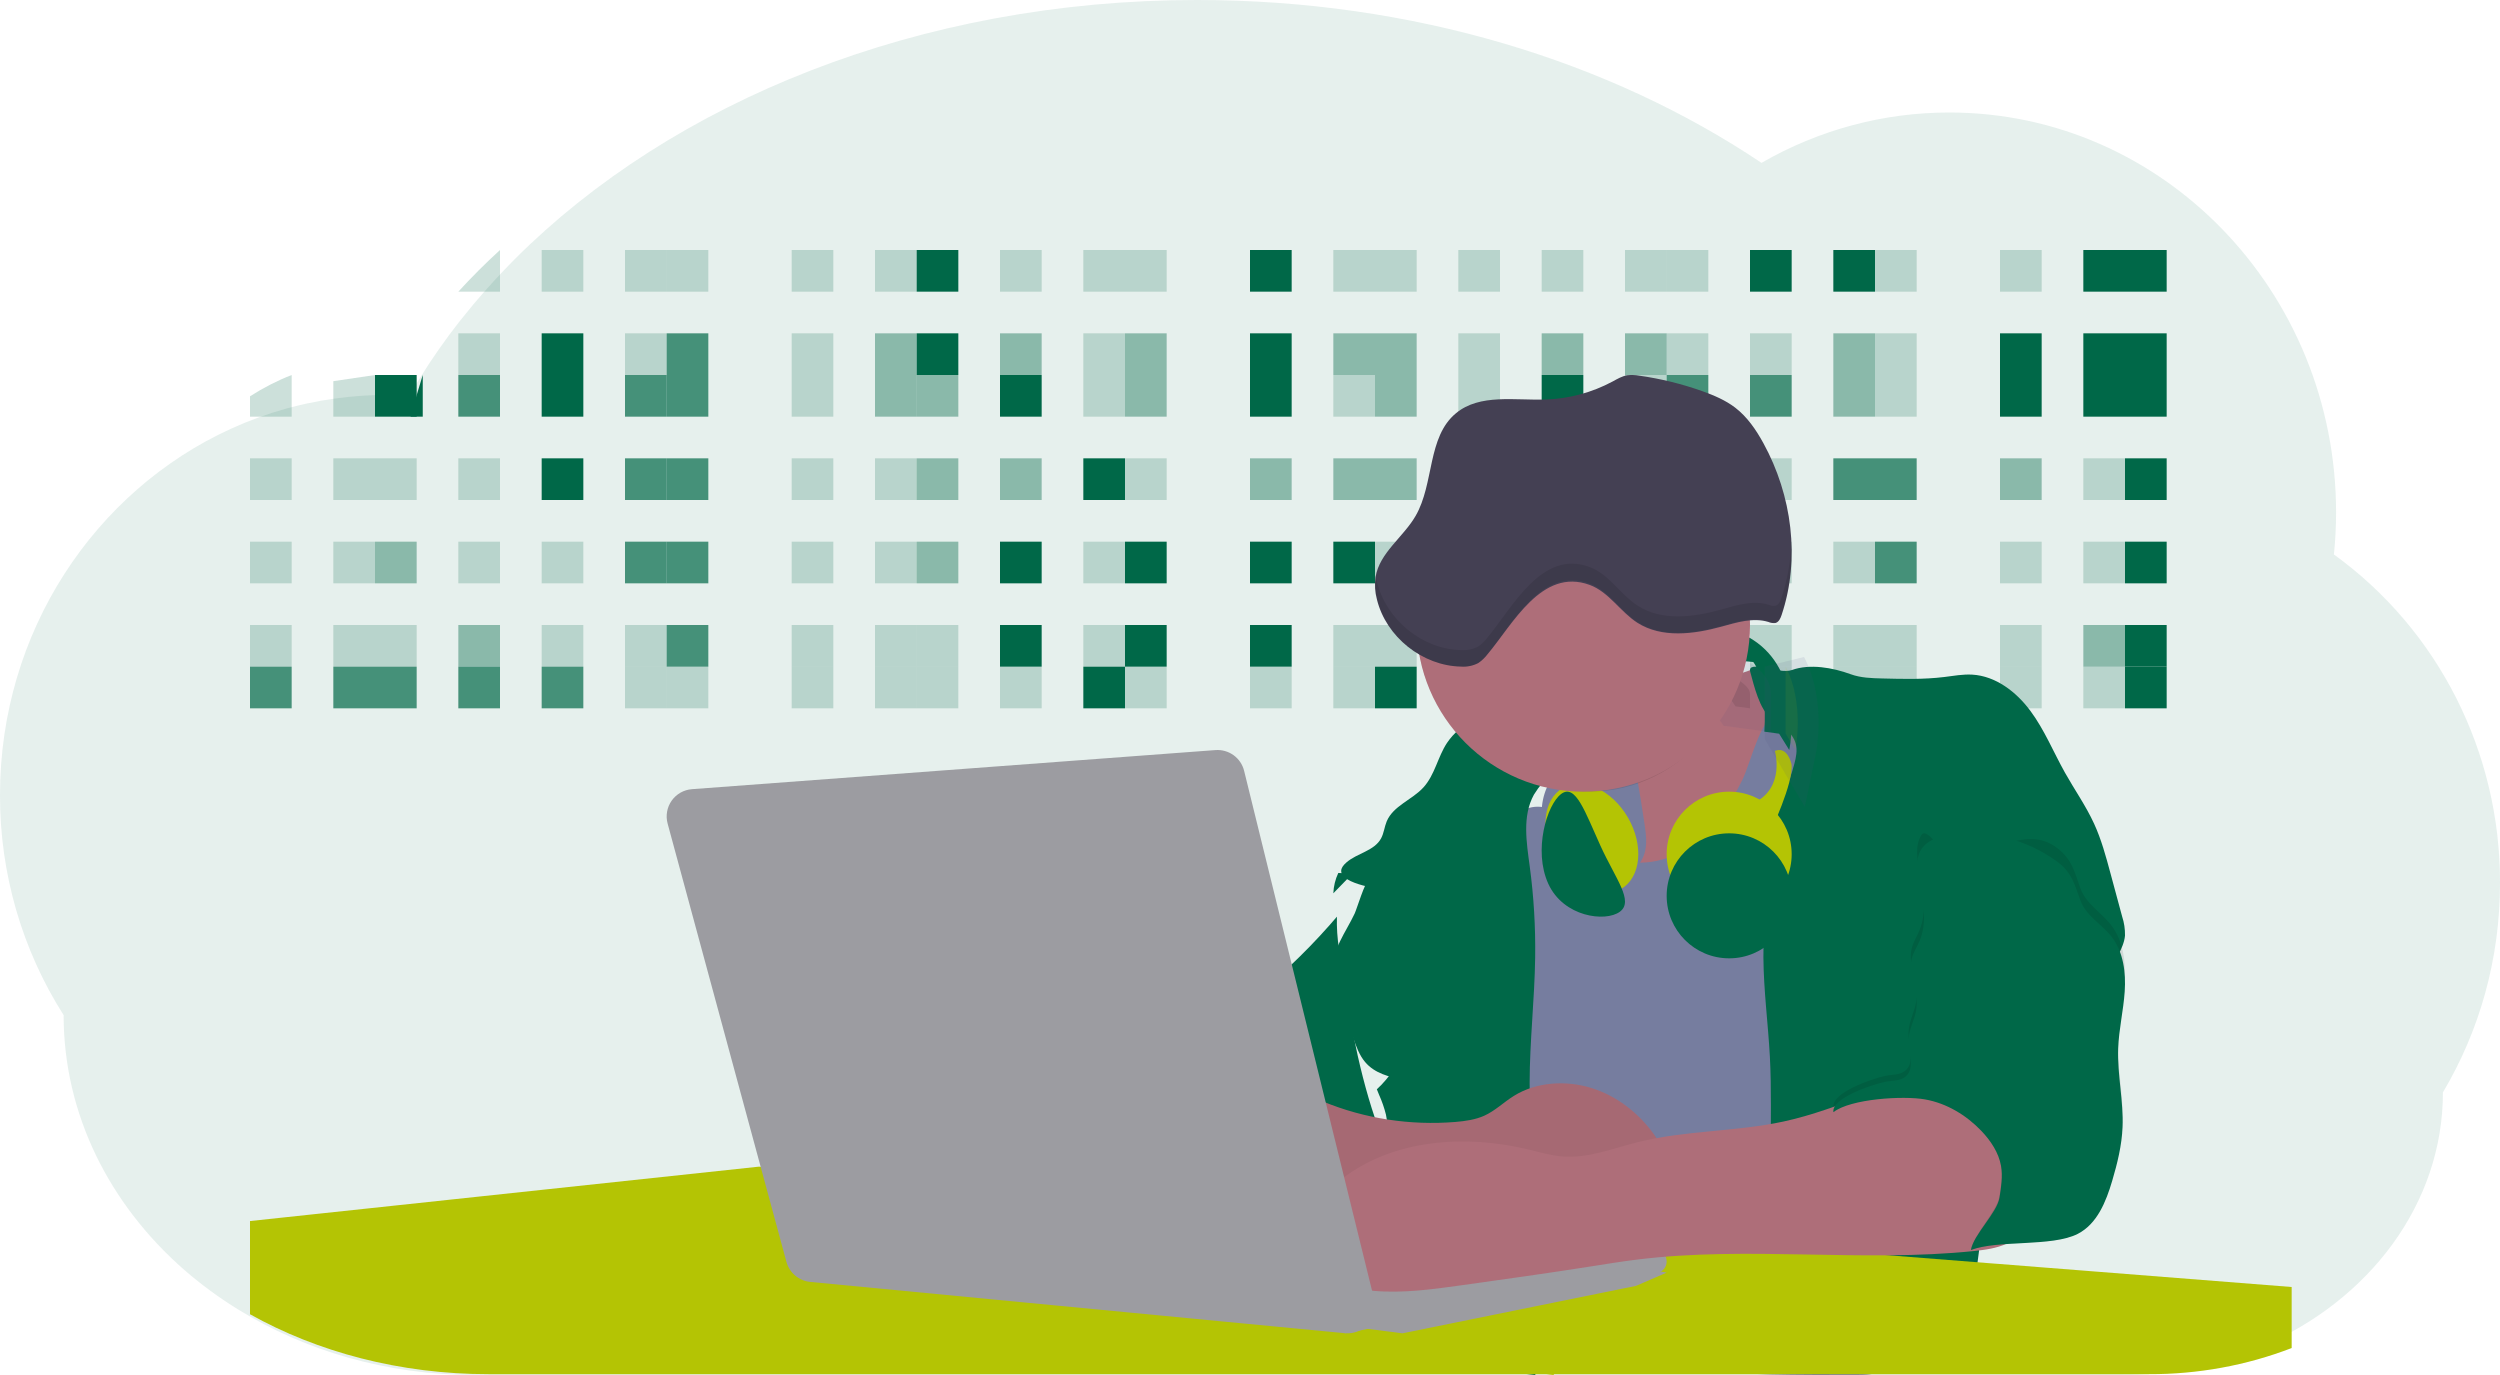 <?xml version="1.0" encoding="UTF-8"?>
<svg width="60px" height="33px" viewBox="0 0 60 33" version="1.1" xmlns="http://www.w3.org/2000/svg" xmlns:xlink="http://www.w3.org/1999/xlink">
    <title>577C1191-25A1-491C-8B69-FB3A241D71CD</title>
    <g id="Web" stroke="none" stroke-width="1" fill="none" fill-rule="evenodd">
        <g id="Prepaid-Plans" transform="translate(-305, -390)">
            <g id="Group-4" transform="translate(280, 340)">
                <g id="undraw_developer_activity_bv83" transform="translate(25, 50)">
                    <path d="M60,21.194 C60.001,22.092 59.88,22.985 59.641,23.848 C59.41,24.68 59.07,25.477 58.63,26.217 C58.63,28.897 56.856,31.213 54.282,32.315 C53.206,32.771 52.052,33.004 50.887,33 L11.39,33 C9.279,33 7.323,32.419 5.718,31.429 C5.259,31.147 4.824,30.827 4.416,30.472 C2.633,28.909 1.527,26.749 1.527,24.363 C0.527,22.791 -0.004,20.956 0,19.082 C0,15.157 2.276,11.783 5.536,10.293 C5.969,10.095 6.416,9.932 6.874,9.805 C7.036,9.76 7.199,9.72 7.365,9.684 C7.806,9.589 8.253,9.526 8.703,9.497 C8.865,9.487 9.029,9.481 9.193,9.479 L9.283,9.479 C9.465,9.479 9.645,9.486 9.823,9.497 L9.882,9.395 C9.954,9.272 10.028,9.151 10.104,9.031 C10.24,8.812 10.383,8.596 10.533,8.383 C10.689,8.159 10.853,7.938 11.023,7.721 L11.066,7.668 C11.163,7.545 11.262,7.424 11.362,7.304 C11.677,6.93 12.009,6.567 12.359,6.215 C16.141,2.434 22.066,0 28.727,0 C33.909,0 38.647,1.474 42.276,3.909 C43.651,3.115 45.204,2.699 46.783,2.7 C51.909,2.7 56.066,7 56.066,12.303 C56.066,12.639 56.048,12.974 56.014,13.308 C58.522,15.119 60.009,18.061 60,21.194 Z" id="Path" fill="#006848" opacity="0.1"></path>
                    <path d="M12,6 L12,7 L11,7 C11.313,6.657 11.647,6.323 12,6 Z" id="Path" fill="#006848" opacity="0.2"></path>
                    <rect id="Rectangle" fill="#006848" opacity="0.2" x="13" y="6" width="1" height="1"></rect>
                    <rect id="Rectangle" fill="#006848" opacity="0.2" x="15" y="6" width="1" height="1"></rect>
                    <rect id="Rectangle" fill="#006848" opacity="0.2" x="16" y="6" width="1" height="1"></rect>
                    <rect id="Rectangle" fill="#006848" opacity="0.2" x="19" y="6" width="1" height="1"></rect>
                    <rect id="Rectangle" fill="#006848" opacity="0.2" x="21" y="6" width="1" height="1"></rect>
                    <rect id="Rectangle" fill="#006848" x="22" y="6" width="1" height="1"></rect>
                    <rect id="Rectangle" fill="#006848" opacity="0.2" x="24" y="6" width="1" height="1"></rect>
                    <rect id="Rectangle" fill="#006848" opacity="0.2" x="26" y="6" width="1" height="1"></rect>
                    <rect id="Rectangle" fill="#006848" opacity="0.2" x="27" y="6" width="1" height="1"></rect>
                    <rect id="Rectangle" fill="#006848" x="30" y="6" width="1" height="1"></rect>
                    <rect id="Rectangle" fill="#006848" opacity="0.2" x="32" y="6" width="1" height="1"></rect>
                    <rect id="Rectangle" fill="#006848" opacity="0.2" x="33" y="6" width="1" height="1"></rect>
                    <rect id="Rectangle" fill="#006848" opacity="0.2" x="35" y="6" width="1" height="1"></rect>
                    <rect id="Rectangle" fill="#006848" opacity="0.2" x="37" y="6" width="1" height="1"></rect>
                    <rect id="Rectangle" fill="#006848" opacity="0.2" x="39" y="6" width="1" height="1"></rect>
                    <rect id="Rectangle" fill="#006848" opacity="0.2" x="40" y="6" width="1" height="1"></rect>
                    <rect id="Rectangle" fill="#006848" x="42" y="6" width="1" height="1"></rect>
                    <rect id="Rectangle" fill="#006848" x="44" y="6" width="1" height="1"></rect>
                    <rect id="Rectangle" fill="#006848" opacity="0.2" x="45" y="6" width="1" height="1"></rect>
                    <rect id="Rectangle" fill="#006848" opacity="0.2" x="48" y="6" width="1" height="1"></rect>
                    <rect id="Rectangle" fill="#006848" x="50" y="6" width="1" height="1"></rect>
                    <rect id="Rectangle" fill="#006848" x="51" y="6" width="1" height="1"></rect>
                    <path d="M10.146,9 L10.146,10 L9.854,10 C9.947,9.66 10.044,9.326 10.146,9 Z" id="Path" fill="#006848"></path>
                    <rect id="Rectangle" fill="#006848" opacity="0.2" x="11" y="8" width="1" height="1"></rect>
                    <rect id="Rectangle" fill="#006848" x="13" y="8" width="1" height="1"></rect>
                    <rect id="Rectangle" fill="#006848" opacity="0.2" x="15" y="8" width="1" height="1"></rect>
                    <rect id="Rectangle" fill="#006848" opacity="0.7" x="16" y="8" width="1" height="1"></rect>
                    <rect id="Rectangle" fill="#006848" opacity="0.2" x="19" y="8" width="1" height="1"></rect>
                    <rect id="Rectangle" fill="#006848" opacity="0.4" x="21" y="8" width="1" height="1"></rect>
                    <rect id="Rectangle" fill="#006848" x="22" y="8" width="1" height="1"></rect>
                    <rect id="Rectangle" fill="#006848" opacity="0.4" x="24" y="8" width="1" height="1"></rect>
                    <rect id="Rectangle" fill="#006848" opacity="0.2" x="26" y="8" width="1" height="1"></rect>
                    <rect id="Rectangle" fill="#006848" opacity="0.4" x="27" y="8" width="1" height="1"></rect>
                    <rect id="Rectangle" fill="#006848" x="30" y="8" width="1" height="1"></rect>
                    <rect id="Rectangle" fill="#006848" opacity="0.4" x="32" y="8" width="1" height="1"></rect>
                    <rect id="Rectangle" fill="#006848" opacity="0.4" x="33" y="8" width="1" height="1"></rect>
                    <rect id="Rectangle" fill="#006848" opacity="0.2" x="35" y="8" width="1" height="1"></rect>
                    <rect id="Rectangle" fill="#006848" opacity="0.4" x="37" y="8" width="1" height="1"></rect>
                    <rect id="Rectangle" fill="#006848" opacity="0.4" x="39" y="8" width="1" height="1"></rect>
                    <rect id="Rectangle" fill="#006848" opacity="0.2" x="40" y="8" width="1" height="1"></rect>
                    <rect id="Rectangle" fill="#006848" opacity="0.2" x="42" y="8" width="1" height="1"></rect>
                    <rect id="Rectangle" fill="#006848" opacity="0.4" x="44" y="8" width="1" height="1"></rect>
                    <rect id="Rectangle" fill="#006848" opacity="0.2" x="45" y="8" width="1" height="1"></rect>
                    <rect id="Rectangle" fill="#006848" x="48" y="8" width="1" height="1"></rect>
                    <rect id="Rectangle" fill="#006848" x="50" y="8" width="1" height="1"></rect>
                    <rect id="Rectangle" fill="#006848" x="51" y="8" width="1" height="1"></rect>
                    <path d="M7,9 L7,10 L6,10 L6,9.511 C6.324,9.304 6.658,9.133 7,9 Z" id="Path" fill="#006848" opacity="0.2"></path>
                    <polygon id="Path" fill="#006848" opacity="0.2" points="9 9 9 10 8 10 8 9.148"></polygon>
                    <rect id="Rectangle" fill="#006848" x="9" y="9" width="1" height="1"></rect>
                    <rect id="Rectangle" fill="#006848" opacity="0.7" x="11" y="9" width="1" height="1"></rect>
                    <rect id="Rectangle" fill="#006848" x="13" y="9" width="1" height="1"></rect>
                    <rect id="Rectangle" fill="#006848" opacity="0.7" x="15" y="9" width="1" height="1"></rect>
                    <rect id="Rectangle" fill="#006848" opacity="0.7" x="16" y="9" width="1" height="1"></rect>
                    <rect id="Rectangle" fill="#006848" opacity="0.2" x="19" y="9" width="1" height="1"></rect>
                    <rect id="Rectangle" fill="#006848" opacity="0.4" x="21" y="9" width="1" height="1"></rect>
                    <rect id="Rectangle" fill="#006848" opacity="0.4" x="22" y="9" width="1" height="1"></rect>
                    <rect id="Rectangle" fill="#006848" x="24" y="9" width="1" height="1"></rect>
                    <rect id="Rectangle" fill="#006848" opacity="0.2" x="26" y="9" width="1" height="1"></rect>
                    <rect id="Rectangle" fill="#006848" opacity="0.4" x="27" y="9" width="1" height="1"></rect>
                    <rect id="Rectangle" fill="#006848" x="30" y="9" width="1" height="1"></rect>
                    <rect id="Rectangle" fill="#006848" opacity="0.2" x="32" y="9" width="1" height="1"></rect>
                    <rect id="Rectangle" fill="#006848" opacity="0.4" x="33" y="9" width="1" height="1"></rect>
                    <rect id="Rectangle" fill="#006848" opacity="0.2" x="35" y="9" width="1" height="1"></rect>
                    <rect id="Rectangle" fill="#006848" x="37" y="9" width="1" height="1"></rect>
                    <rect id="Rectangle" fill="#006848" opacity="0.2" x="39" y="9" width="1" height="1"></rect>
                    <rect id="Rectangle" fill="#006848" opacity="0.7" x="40" y="9" width="1" height="1"></rect>
                    <rect id="Rectangle" fill="#006848" opacity="0.7" x="42" y="9" width="1" height="1"></rect>
                    <rect id="Rectangle" fill="#006848" opacity="0.4" x="44" y="9" width="1" height="1"></rect>
                    <rect id="Rectangle" fill="#006848" opacity="0.2" x="45" y="9" width="1" height="1"></rect>
                    <rect id="Rectangle" fill="#006848" x="48" y="9" width="1" height="1"></rect>
                    <rect id="Rectangle" fill="#006848" x="50" y="9" width="1" height="1"></rect>
                    <rect id="Rectangle" fill="#006848" x="51" y="9" width="1" height="1"></rect>
                    <rect id="Rectangle" fill="#006848" opacity="0.2" x="6" y="11" width="1" height="1"></rect>
                    <rect id="Rectangle" fill="#006848" opacity="0.2" x="8" y="11" width="1" height="1"></rect>
                    <rect id="Rectangle" fill="#006848" opacity="0.2" x="9" y="11" width="1" height="1"></rect>
                    <rect id="Rectangle" fill="#006848" opacity="0.2" x="11" y="11" width="1" height="1"></rect>
                    <rect id="Rectangle" fill="#006848" x="13" y="11" width="1" height="1"></rect>
                    <rect id="Rectangle" fill="#006848" opacity="0.7" x="15" y="11" width="1" height="1"></rect>
                    <rect id="Rectangle" fill="#006848" opacity="0.7" x="16" y="11" width="1" height="1"></rect>
                    <rect id="Rectangle" fill="#006848" opacity="0.2" x="19" y="11" width="1" height="1"></rect>
                    <rect id="Rectangle" fill="#006848" opacity="0.2" x="21" y="11" width="1" height="1"></rect>
                    <rect id="Rectangle" fill="#006848" opacity="0.4" x="22" y="11" width="1" height="1"></rect>
                    <rect id="Rectangle" fill="#006848" opacity="0.4" x="24" y="11" width="1" height="1"></rect>
                    <rect id="Rectangle" fill="#006848" x="26" y="11" width="1" height="1"></rect>
                    <rect id="Rectangle" fill="#006848" opacity="0.2" x="27" y="11" width="1" height="1"></rect>
                    <rect id="Rectangle" fill="#006848" opacity="0.4" x="30" y="11" width="1" height="1"></rect>
                    <rect id="Rectangle" fill="#006848" opacity="0.4" x="32" y="11" width="1" height="1"></rect>
                    <rect id="Rectangle" fill="#006848" opacity="0.4" x="33" y="11" width="1" height="1"></rect>
                    <rect id="Rectangle" fill="#006848" opacity="0.4" x="35" y="11" width="1" height="1"></rect>
                    <rect id="Rectangle" fill="#006848" opacity="0.2" x="37" y="11" width="1" height="1"></rect>
                    <rect id="Rectangle" fill="#006848" opacity="0.2" x="39" y="11" width="1" height="1"></rect>
                    <rect id="Rectangle" fill="#006848" opacity="0.2" x="40" y="11" width="1" height="1"></rect>
                    <rect id="Rectangle" fill="#006848" opacity="0.2" x="42" y="11" width="1" height="1"></rect>
                    <rect id="Rectangle" fill="#006848" opacity="0.7" x="44" y="11" width="1" height="1"></rect>
                    <rect id="Rectangle" fill="#006848" opacity="0.7" x="45" y="11" width="1" height="1"></rect>
                    <rect id="Rectangle" fill="#006848" opacity="0.4" x="48" y="11" width="1" height="1"></rect>
                    <rect id="Rectangle" fill="#006848" opacity="0.2" x="50" y="11" width="1" height="1"></rect>
                    <rect id="Rectangle" fill="#006848" x="51" y="11" width="1" height="1"></rect>
                    <rect id="Rectangle" fill="#006848" opacity="0.2" x="6" y="13" width="1" height="1"></rect>
                    <rect id="Rectangle" fill="#006848" opacity="0.2" x="8" y="13" width="1" height="1"></rect>
                    <rect id="Rectangle" fill="#006848" opacity="0.4" x="9" y="13" width="1" height="1"></rect>
                    <rect id="Rectangle" fill="#006848" opacity="0.2" x="11" y="13" width="1" height="1"></rect>
                    <rect id="Rectangle" fill="#006848" opacity="0.2" x="13" y="13" width="1" height="1"></rect>
                    <rect id="Rectangle" fill="#006848" opacity="0.7" x="15" y="13" width="1" height="1"></rect>
                    <rect id="Rectangle" fill="#006848" opacity="0.7" x="16" y="13" width="1" height="1"></rect>
                    <rect id="Rectangle" fill="#006848" opacity="0.2" x="19" y="13" width="1" height="1"></rect>
                    <rect id="Rectangle" fill="#006848" opacity="0.2" x="21" y="13" width="1" height="1"></rect>
                    <rect id="Rectangle" fill="#006848" opacity="0.4" x="22" y="13" width="1" height="1"></rect>
                    <rect id="Rectangle" fill="#006848" x="24" y="13" width="1" height="1"></rect>
                    <rect id="Rectangle" fill="#006848" opacity="0.2" x="26" y="13" width="1" height="1"></rect>
                    <rect id="Rectangle" fill="#006848" x="27" y="13" width="1" height="1"></rect>
                    <rect id="Rectangle" fill="#006848" x="30" y="13" width="1" height="1"></rect>
                    <rect id="Rectangle" fill="#006848" x="32" y="13" width="1" height="1"></rect>
                    <rect id="Rectangle" fill="#006848" opacity="0.2" x="33" y="13" width="1" height="1"></rect>
                    <rect id="Rectangle" fill="#006848" x="35" y="13" width="1" height="1"></rect>
                    <rect id="Rectangle" fill="#006848" opacity="0.2" x="37" y="13" width="1" height="1"></rect>
                    <rect id="Rectangle" fill="#006848" opacity="0.2" x="39" y="13" width="1" height="1"></rect>
                    <rect id="Rectangle" fill="#006848" opacity="0.2" x="40" y="13" width="1" height="1"></rect>
                    <rect id="Rectangle" fill="#006848" opacity="0.2" x="42" y="13" width="1" height="1"></rect>
                    <rect id="Rectangle" fill="#006848" opacity="0.2" x="44" y="13" width="1" height="1"></rect>
                    <rect id="Rectangle" fill="#006848" opacity="0.7" x="45" y="13" width="1" height="1"></rect>
                    <rect id="Rectangle" fill="#006848" opacity="0.2" x="48" y="13" width="1" height="1"></rect>
                    <rect id="Rectangle" fill="#006848" opacity="0.2" x="50" y="13" width="1" height="1"></rect>
                    <rect id="Rectangle" fill="#006848" x="51" y="13" width="1" height="1"></rect>
                    <rect id="Rectangle" fill="#006848" opacity="0.2" x="6" y="15" width="1" height="1"></rect>
                    <rect id="Rectangle" fill="#006848" opacity="0.2" x="8" y="15" width="1" height="1"></rect>
                    <rect id="Rectangle" fill="#006848" opacity="0.2" x="9" y="15" width="1" height="1"></rect>
                    <rect id="Rectangle" fill="#006848" opacity="0.4" x="11" y="15" width="1" height="1"></rect>
                    <rect id="Rectangle" fill="#006848" opacity="0.2" x="13" y="15" width="1" height="1"></rect>
                    <rect id="Rectangle" fill="#006848" opacity="0.2" x="15" y="15" width="1" height="1"></rect>
                    <rect id="Rectangle" fill="#006848" opacity="0.7" x="16" y="15" width="1" height="1"></rect>
                    <rect id="Rectangle" fill="#006848" opacity="0.2" x="19" y="15" width="1" height="1"></rect>
                    <rect id="Rectangle" fill="#006848" opacity="0.2" x="21" y="15" width="1" height="1"></rect>
                    <rect id="Rectangle" fill="#006848" opacity="0.2" x="22" y="15" width="1" height="1"></rect>
                    <rect id="Rectangle" fill="#006848" x="24" y="15" width="1" height="1"></rect>
                    <rect id="Rectangle" fill="#006848" opacity="0.2" x="26" y="15" width="1" height="1"></rect>
                    <rect id="Rectangle" fill="#006848" x="27" y="15" width="1" height="1"></rect>
                    <rect id="Rectangle" fill="#006848" x="30" y="15" width="1" height="1"></rect>
                    <rect id="Rectangle" fill="#006848" opacity="0.2" x="32" y="15" width="1" height="1"></rect>
                    <rect id="Rectangle" fill="#006848" opacity="0.2" x="33" y="15" width="1" height="1"></rect>
                    <rect id="Rectangle" fill="#006848" opacity="0.2" x="35" y="15" width="1" height="1"></rect>
                    <rect id="Rectangle" fill="#006848" opacity="0.2" x="37" y="15" width="1" height="1"></rect>
                    <rect id="Rectangle" fill="#006848" opacity="0.2" x="39" y="15" width="1" height="1"></rect>
                    <rect id="Rectangle" fill="#006848" opacity="0.2" x="40" y="15" width="1" height="1"></rect>
                    <rect id="Rectangle" fill="#006848" opacity="0.2" x="42" y="15" width="1" height="1"></rect>
                    <rect id="Rectangle" fill="#006848" opacity="0.2" x="44" y="15" width="1" height="1"></rect>
                    <rect id="Rectangle" fill="#006848" opacity="0.2" x="45" y="15" width="1" height="1"></rect>
                    <rect id="Rectangle" fill="#006848" opacity="0.2" x="48" y="15" width="1" height="1"></rect>
                    <rect id="Rectangle" fill="#006848" opacity="0.4" x="50" y="15" width="1" height="1"></rect>
                    <rect id="Rectangle" fill="#006848" x="51" y="15" width="1" height="1"></rect>
                    <rect id="Rectangle" fill="#006848" opacity="0.7" x="6" y="16" width="1" height="1"></rect>
                    <rect id="Rectangle" fill="#006848" opacity="0.7" x="8" y="16" width="1" height="1"></rect>
                    <rect id="Rectangle" fill="#006848" opacity="0.7" x="9" y="16" width="1" height="1"></rect>
                    <rect id="Rectangle" fill="#006848" opacity="0.7" x="11" y="16" width="1" height="1"></rect>
                    <rect id="Rectangle" fill="#006848" opacity="0.7" x="13" y="16" width="1" height="1"></rect>
                    <rect id="Rectangle" fill="#006848" opacity="0.2" x="15" y="16" width="1" height="1"></rect>
                    <rect id="Rectangle" fill="#006848" opacity="0.2" x="16" y="16" width="1" height="1"></rect>
                    <rect id="Rectangle" fill="#006848" opacity="0.2" x="19" y="16" width="1" height="1"></rect>
                    <rect id="Rectangle" fill="#006848" opacity="0.2" x="21" y="16" width="1" height="1"></rect>
                    <rect id="Rectangle" fill="#006848" opacity="0.2" x="22" y="16" width="1" height="1"></rect>
                    <rect id="Rectangle" fill="#006848" opacity="0.2" x="24" y="16" width="1" height="1"></rect>
                    <rect id="Rectangle" fill="#006848" x="26" y="16" width="1" height="1"></rect>
                    <rect id="Rectangle" fill="#006848" opacity="0.2" x="27" y="16" width="1" height="1"></rect>
                    <rect id="Rectangle" fill="#006848" opacity="0.2" x="30" y="16" width="1" height="1"></rect>
                    <rect id="Rectangle" fill="#006848" opacity="0.2" x="32" y="16" width="1" height="1"></rect>
                    <rect id="Rectangle" fill="#006848" x="33" y="16" width="1" height="1"></rect>
                    <rect id="Rectangle" fill="#006848" opacity="0.2" x="35" y="16" width="1" height="1"></rect>
                    <rect id="Rectangle" fill="#006848" opacity="0.2" x="37" y="16" width="1" height="1"></rect>
                    <rect id="Rectangle" fill="#006848" opacity="0.2" x="39" y="16" width="1" height="1"></rect>
                    <rect id="Rectangle" fill="#006848" opacity="0.2" x="40" y="16" width="1" height="1"></rect>
                    <rect id="Rectangle" fill="#006848" opacity="0.2" x="42" y="16" width="1" height="1"></rect>
                    <rect id="Rectangle" fill="#006848" opacity="0.2" x="44" y="16" width="1" height="1"></rect>
                    <rect id="Rectangle" fill="#006848" opacity="0.2" x="45" y="16" width="1" height="1"></rect>
                    <rect id="Rectangle" fill="#006848" opacity="0.2" x="48" y="16" width="1" height="1"></rect>
                    <rect id="Rectangle" fill="#006848" opacity="0.2" x="50" y="16" width="1" height="1"></rect>
                    <rect id="Rectangle" fill="#006848" x="51" y="16" width="1" height="1"></rect>
                    <circle id="Oval" fill="#767D9F" cx="38.5" cy="19.5" r="1.5"></circle>
                    <path d="M39.043,17.396 C39.211,18.19 39.354,18.99 39.472,19.796 C39.507,20.035 39.538,20.288 39.458,20.514 C39.391,20.703 39.254,20.85 39.147,21.016 C39.039,21.181 38.958,21.393 39.023,21.582 C39.089,21.771 39.279,21.875 39.461,21.928 C39.981,22.08 40.536,21.969 41.054,21.805 C41.288,21.74 41.513,21.639 41.721,21.506 C41.941,21.355 42.121,21.146 42.286,20.931 C43.041,19.941 43.535,18.753 44,17.573 C43.394,17.632 42.798,17.373 42.399,16.875 C42.209,16.633 42.069,16.296 42.176,16 C41.861,16.187 41.488,16.199 41.149,16.327 C40.939,16.414 40.736,16.521 40.544,16.648 C40.313,16.793 40.083,16.94 39.854,17.091 C39.592,17.261 39.347,17.413 39.043,17.396 Z" id="Path" fill="#AE6E79"></path>
                    <path d="M41.811,18.728 C41.493,19.367 41.08,19.981 40.49,20.361 C39.9,20.741 39.106,20.845 38.515,20.469 C38.224,20.285 38.004,20.006 37.75,19.77 C37.496,19.535 37.178,19.334 36.837,19.364 C36.46,19.398 36.166,19.702 35.914,19.992 C35.531,20.434 35.162,20.894 34.891,21.417 C34.371,22.421 34.248,23.595 34.271,24.733 C34.294,25.872 34.453,27.005 34.457,28.143 C34.462,29.544 34.232,30.933 34,32.313 C36.136,32.041 38.275,32.635 40.415,32.86 C41.785,33.006 43.165,33.003 44.543,32.999 C44.785,32.999 45.043,32.992 45.244,32.854 C45.368,32.761 45.467,32.639 45.535,32.497 C45.725,32.135 45.801,31.721 45.854,31.312 C45.989,30.28 45.993,29.235 45.997,28.193 C46.006,25.669 46.015,23.136 45.705,20.631 C45.628,20.015 45.531,19.396 45.302,18.82 C45.073,18.244 44.7,17.713 44.178,17.405 C43.843,17.206 43.066,16.86 42.671,17.06 C42.228,17.284 42.023,18.301 41.811,18.728 Z" id="Path" fill="#767D9F"></path>
                    <path d="M42.477,25.359 C42.392,23.791 42.047,22.118 42.781,20.727 C42.961,20.385 42.314,19.959 42.514,19.628 C42.758,19.224 42.943,18.789 43.064,18.334 C43.105,18.178 43.139,18.012 43.099,17.856 C43.027,17.57 42.741,17.399 42.498,17.225 C42.231,17.033 42.093,16.446 42.007,16.129 C41.92,15.812 42.693,16.194 43.004,16.081 C43.436,15.925 43.985,16.023 44.415,16.181 C44.656,16.269 44.917,16.277 45.173,16.283 C45.671,16.296 46.17,16.309 46.664,16.248 C46.886,16.22 47.108,16.179 47.331,16.191 C47.9,16.223 48.394,16.608 48.731,17.063 C49.068,17.518 49.282,18.049 49.558,18.542 C49.788,18.952 50.062,19.341 50.258,19.768 C50.432,20.147 50.542,20.553 50.651,20.958 L50.931,21.995 C50.98,22.143 51.003,22.299 51,22.455 C50.985,22.621 50.911,22.775 50.836,22.923 C50.551,23.47 50.209,23.986 49.816,24.463 C49.226,25.178 48.51,25.823 48.16,26.68 C48.023,27.013 47.948,27.368 47.878,27.721 C47.598,29.135 47.4,30.564 47.283,32 C46.644,31.708 45.975,31.486 45.287,31.34 C44.944,31.267 44.598,31.213 44.249,31.178 C43.944,31.146 43.55,31.206 43.259,31.124 C42.773,30.987 42.719,30.173 42.645,29.747 C42.527,29.069 42.504,28.379 42.5,27.693 C42.494,26.914 42.519,26.136 42.477,25.359 Z" id="Path" fill="#006848"></path>
                    <path d="M32.137,22.777 C32.339,24.157 32.562,25.542 33,26.839 C32.989,26.852 32.978,26.864 32.967,26.875 C32.928,26.915 32.888,26.952 32.846,26.99 C32.747,27.073 32.64,27.143 32.558,27.251 C32.527,27.293 32.503,27.34 32.486,27.392 C32.456,27.474 32.456,27.568 32.486,27.649 C32.258,27.771 31.992,27.733 31.736,27.722 C31.515,27.712 31.301,27.722 31.123,27.867 C30.877,28.071 30.803,28.462 30.763,28.818 C30.748,28.948 30.736,29.077 30.725,29.207 C30.715,29.328 30.707,29.449 30.7,29.571 C30.679,29.973 30.676,30.376 30.691,30.779 C30.694,30.853 30.697,30.926 30.701,31 C29.918,30.978 29.205,30.487 28.53,30.011 C28.375,29.902 28.216,29.788 28.116,29.608 C28.024,29.432 27.985,29.223 28.005,29.016 C28.005,28.987 28.01,28.959 28.013,28.929 C28.035,28.758 28.071,28.591 28.123,28.43 C28.334,27.743 28.645,27.107 29.042,26.551 C29.214,26.311 29.407,26.075 29.487,25.773 C29.522,25.642 29.535,25.502 29.57,25.371 C29.73,24.802 30.304,24.534 30.5,23.982 C30.548,23.85 30.57,23.706 30.629,23.579 C30.683,23.474 30.752,23.381 30.833,23.306 C30.868,23.271 30.904,23.237 30.94,23.203 C31.277,22.886 31.602,22.552 31.914,22.199 C31.972,22.133 32.029,22.067 32.086,22 C32.079,22.26 32.096,22.521 32.137,22.777 L32.137,22.777 Z" id="Path" fill="#006848"></path>
                    <path d="M37.597,18.219 C37.518,18.304 37.432,18.384 37.348,18.464 L37.326,18.484 L37.237,18.568 C37.075,18.71 36.935,18.876 36.822,19.06 L36.812,19.076 C36.532,19.587 36.636,20.216 36.714,20.796 C36.811,21.519 36.854,22.248 36.844,22.978 C36.83,23.985 36.713,24.986 36.711,25.992 C36.711,26.22 36.716,26.448 36.726,26.676 C36.742,27.047 36.769,27.417 36.802,27.788 C36.838,28.194 36.881,28.6 36.921,29.005 C36.953,29.319 36.983,29.633 37.008,29.946 C37.021,30.108 37.033,30.27 37.043,30.432 C37.055,30.623 37.064,30.813 37.07,31.004 L37.07,31.004 C37.073,31.124 37.076,31.245 37.076,31.366 C37.076,31.434 37.076,31.503 37.076,31.571 C37.076,31.702 37.072,31.832 37.065,31.963 C37.058,32.13 37.047,32.298 37.032,32.466 C37.015,32.649 36.984,32.849 36.858,32.978 C36.85,32.985 36.842,32.993 36.834,33 L36.655,32.978 C35.427,32.828 34.187,32.806 32.955,32.91 C32.982,32.721 33.006,32.533 33.031,32.343 C33.042,32.254 33.053,32.163 33.063,32.073 C33.075,31.97 33.087,31.867 33.098,31.765 C33.11,31.653 33.122,31.541 33.133,31.429 C33.161,31.14 33.186,30.852 33.208,30.563 C33.24,30.142 33.264,29.72 33.281,29.298 C33.289,29.096 33.295,28.894 33.299,28.692 C33.306,28.441 33.309,28.19 33.308,27.939 C33.308,27.695 33.306,27.451 33.302,27.206 C33.302,27.125 33.299,27.045 33.292,26.965 C33.288,26.893 33.278,26.821 33.263,26.751 C33.222,26.588 33.167,26.429 33.098,26.276 C33.086,26.247 33.074,26.22 33.063,26.189 C33.056,26.174 33.05,26.159 33.044,26.143 C33.361,25.856 33.586,25.472 33.803,25.094 C34.154,24.484 34.514,23.848 34.573,23.144 C34.632,22.44 34.288,21.65 33.627,21.435 C33.447,21.379 33.257,21.363 33.072,21.33 C32.897,21.299 32.532,21.228 32.33,21.1 C32.22,21.215 32.11,21.328 32,21.439 C32.007,21.27 32.047,21.104 32.119,20.951 L32.197,20.955 C32.191,20.937 32.188,20.918 32.189,20.899 C32.189,20.84 32.229,20.772 32.316,20.697 C32.575,20.473 32.983,20.423 33.146,20.121 C33.214,19.995 33.226,19.845 33.281,19.713 C33.439,19.336 33.892,19.197 34.164,18.896 C34.437,18.595 34.505,18.169 34.726,17.833 C34.891,17.588 35.119,17.394 35.386,17.274 C35.408,17.263 35.43,17.252 35.453,17.243 C35.909,17.044 36.451,16.999 36.924,17 C37.108,17 37.584,17.006 37.817,17.1 C37.855,17.114 37.89,17.135 37.919,17.163 C38.168,17.439 37.781,18.02 37.597,18.219 Z" id="Path" fill="#006848"></path>
                    <path d="M32.846,21.131 C33.551,20.893 34.311,20.982 34.957,21.377 C35.283,21.579 35.574,21.861 35.753,22.225 C36.022,22.771 36.01,23.43 35.991,24.053 C35.982,24.365 35.97,24.688 35.847,24.968 C35.704,25.293 35.436,25.515 35.162,25.697 C34.991,25.82 34.803,25.911 34.606,25.967 C34.302,26.04 33.987,25.978 33.681,25.916 C33.349,25.847 32.992,25.764 32.761,25.487 C32.625,25.326 32.551,25.118 32.478,24.913 C32.373,24.618 32.267,24.324 32.162,24.029 C31.979,23.518 31.917,23.093 32.159,22.595 C32.268,22.368 32.403,22.156 32.511,21.927 C32.565,21.811 32.759,21.161 32.846,21.131 Z" id="Path" fill="#006848"></path>
                    <path d="M55,30.888 L55,32.353 C53.915,32.771 52.75,32.984 51.575,32.98 L37.303,32.98 C37.296,32.987 37.288,32.994 37.28,33 L37.109,32.98 L11.722,32.98 C9.593,32.98 7.619,32.448 6,31.542 L6,29.305 L18.209,28 L18.219,28 L25.329,28.558 L27.169,28.705 L28.124,28.78 L30.102,28.935 L31.12,29.015 L32.602,29.131 L32.81,29.148 L33.878,29.231 L35.327,29.342 L37.364,29.501 L40.76,29.768 L43.15,29.956 L47.073,30.264 L47.819,30.323 L47.9,30.329 L47.969,30.334 L48.955,30.412 L50.036,30.497 L50.162,30.507 L55,30.888 Z" id="Path" fill="#B4C404"></path>
                    <polygon id="Path" fill="#9C9CA1" points="40 30.542 25.56 28 25 30.92 31.619 31.737 33.657 32 39.264 30.861"></polygon>
                    <path d="M32,31.499 L39.685,30.005 C39.763,29.989 39.843,30.011 39.904,30.063 C39.965,30.116 40,30.193 40,30.275 L40,30.275 C40,30.408 39.909,30.522 39.783,30.546 L32.278,32 L32,31.499 Z" id="Path" fill="#9C9CA1"></path>
                    <path d="M34.931,26.927 C35.169,26.907 35.409,26.873 35.623,26.777 C35.886,26.658 36.09,26.452 36.334,26.301 C36.869,25.966 37.586,25.921 38.2,26.114 C38.814,26.306 39.326,26.718 39.685,27.21 C39.923,27.538 40.102,27.956 39.934,28.318 C39.876,28.428 39.803,28.532 39.717,28.626 L39.278,29.148 C39.195,29.257 39.095,29.355 38.981,29.439 C38.816,29.548 38.612,29.592 38.411,29.619 C37.877,29.69 37.334,29.649 36.796,29.682 C35.871,29.738 34.969,30.009 34.042,30 C33.51,29.995 32.984,29.897 32.464,29.799 L30.161,29.369 C29.76,29.294 29.307,29.185 29.118,28.854 C29.034,28.705 29.018,28.533 29.008,28.366 C28.981,27.904 29.008,27.391 29.359,27.059 C29.69,26.747 30.212,26.648 30.607,26.418 C31.09,26.135 31.249,26.226 31.758,26.439 C32.752,26.848 33.845,27.016 34.931,26.927 Z" id="Path" fill="#AE6E79"></path>
                    <path d="M34.931,26.927 C35.169,26.907 35.409,26.873 35.623,26.777 C35.886,26.658 36.09,26.452 36.334,26.301 C36.869,25.966 37.586,25.921 38.2,26.114 C38.814,26.306 39.326,26.718 39.685,27.21 C39.923,27.538 40.102,27.956 39.934,28.318 C39.876,28.428 39.803,28.532 39.717,28.626 L39.278,29.148 C39.195,29.257 39.095,29.355 38.981,29.439 C38.816,29.548 38.612,29.592 38.411,29.619 C37.877,29.69 37.334,29.649 36.796,29.682 C35.871,29.738 34.969,30.009 34.042,30 C33.51,29.995 32.984,29.897 32.464,29.799 L30.161,29.369 C29.76,29.294 29.307,29.185 29.118,28.854 C29.034,28.705 29.018,28.533 29.008,28.366 C28.981,27.904 29.008,27.391 29.359,27.059 C29.69,26.747 30.212,26.648 30.607,26.418 C31.09,26.135 31.249,26.226 31.758,26.439 C32.752,26.848 33.845,27.016 34.931,26.927 Z" id="Path" fill="#000000" opacity="0.05"></path>
                    <path d="M44.806,26.268 C44.151,26.517 43.492,26.768 42.807,26.916 C41.657,27.165 40.454,27.126 39.314,27.41 C38.711,27.561 38.113,27.805 37.494,27.755 C37.217,27.733 36.95,27.651 36.681,27.588 C35.168,27.221 33.449,27.34 32.22,28.283 C31.8,28.606 31.456,29.008 31.144,29.437 C31.009,29.625 30.966,29.862 31.027,30.084 C31.088,30.305 31.247,30.489 31.459,30.584 C31.937,30.8 32.449,30.935 32.972,30.981 C33.673,31.042 34.376,30.944 35.072,30.847 C36.105,30.703 37.139,30.558 38.17,30.396 C38.54,30.338 38.91,30.277 39.282,30.231 C41.96,29.898 44.687,30.303 47.372,30.025 C47.643,29.997 47.919,29.96 48.166,29.846 C48.791,29.558 49.1,28.798 48.971,28.13 C48.842,27.462 48.344,26.906 47.745,26.566 C47.243,26.279 46.701,26.163 46.142,26.041 C45.622,25.922 45.306,26.08 44.806,26.268 Z" id="Path" fill="#AE6E79"></path>
                    <path d="M50.681,22.22 C50.963,22.598 51.023,23.106 50.993,23.579 C50.962,24.052 50.852,24.52 50.836,24.995 C50.813,25.647 50.967,26.297 50.941,26.947 C50.923,27.401 50.817,27.847 50.692,28.283 C50.545,28.798 50.332,29.352 49.866,29.599 C49.248,29.928 47.952,29.743 47.302,30 C47.361,29.624 47.928,29.078 47.987,28.702 C48.028,28.442 48.069,28.174 48.025,27.913 C47.969,27.581 47.778,27.285 47.551,27.04 C47.19,26.649 46.719,26.354 46.201,26.259 C45.683,26.163 44.416,26.241 44.002,26.575 C43.951,26.23 44.9,25.898 45.233,25.824 C45.399,25.786 45.59,25.807 45.723,25.699 C45.978,25.495 45.793,25.089 45.805,24.762 C45.815,24.502 45.964,24.263 45.994,24.003 C46.045,23.587 45.779,23.162 45.883,22.754 C45.922,22.603 46.008,22.47 46.068,22.326 C46.249,21.886 46.17,21.384 46.073,20.917 C46.013,20.623 45.954,20.292 46.114,20.041 C46.263,19.808 46.684,20.64 46.954,20.602 C47.845,20.474 48.651,19.8 49.371,20.352 C49.737,20.633 49.785,20.924 49.932,21.326 C50.074,21.708 50.443,21.904 50.681,22.22 Z" id="Path" fill="#000000" opacity="0.1"></path>
                    <path d="M50.681,22.485 C50.963,22.85 51.023,23.34 50.993,23.797 C50.962,24.254 50.852,24.706 50.836,25.166 C50.813,25.795 50.967,26.423 50.941,27.051 C50.923,27.49 50.817,27.92 50.692,28.342 C50.545,28.839 50.332,29.374 49.866,29.613 C49.248,29.93 47.952,29.752 47.302,30 C47.361,29.636 47.928,29.11 47.987,28.746 C48.028,28.495 48.069,28.236 48.025,27.984 C47.969,27.663 47.778,27.378 47.551,27.14 C47.19,26.763 46.719,26.478 46.201,26.386 C45.683,26.293 44.416,26.369 44.002,26.692 C43.951,26.359 44.9,26.038 45.233,25.966 C45.399,25.929 45.59,25.95 45.723,25.846 C45.978,25.648 45.793,25.256 45.805,24.94 C45.815,24.689 45.964,24.459 45.994,24.207 C46.045,23.805 45.779,23.395 45.883,23 C45.922,22.854 46.008,22.726 46.068,22.587 C46.249,22.162 46.17,21.677 46.073,21.226 C46.013,20.942 45.954,20.622 46.114,20.38 C46.263,20.154 46.553,20.069 46.823,20.031 C47.726,19.911 48.641,20.143 49.373,20.68 C49.739,20.951 49.787,21.233 49.934,21.621 C50.074,21.99 50.443,22.179 50.681,22.485 Z" id="Path" fill="#006848"></path>
                    <path d="M16.023,19.766 L18.874,30.284 C18.946,30.548 19.174,30.74 19.446,30.766 L32.279,31.997 C32.492,32.017 32.7,31.934 32.84,31.773 C32.979,31.612 33.032,31.393 32.981,31.187 L29.859,18.5 C29.782,18.188 29.491,17.978 29.171,18.002 L16.607,18.94 C16.411,18.955 16.233,19.056 16.12,19.216 C16.007,19.376 15.972,19.578 16.023,19.766 Z" id="Path" fill="#9C9CA1"></path>
                    <circle id="Oval" fill="#B4C404" cx="41.5" cy="20.5" r="1.5"></circle>
                    <path d="M42.597,18.022 C42.597,18.022 42.854,18.899 42.097,19.268 L42,19.462 L42.474,20 C42.474,20 43.059,18.774 42.995,18.339 C42.995,18.339 42.905,17.897 42.597,18.022 Z" id="Path" fill="#B4C404"></path>
                    <circle id="Oval" fill="#006848" cx="41.5" cy="21.5" r="1.5"></circle>
                    <path d="M42.942,18 L42.699,17.609 L42.345,17.56 C42.421,16.272 42.078,15.888 42.078,15.888 L41.999,15.881 L41.652,15.848 L41,15.188 L41,15 C41.916,15.106 42.422,15.531 42.696,16.029 C43.179,16.902 42.942,18 42.942,18 Z" id="Path" fill="#006848"></path>
                    <path d="M42,16.658 L42,17 L41.653,16.953 L41,16 C41,16 42.01,16.318 42,16.658 Z" id="Path" stroke="#4C4981" fill="#000000" opacity="0.1"></path>
                    <path d="M43.089,18 L42.854,17.603 L42.854,16 C43.32,16.885 43.089,18 43.089,18 Z" id="Path" stroke="#4C4981" fill="#B4C404" opacity="0.1"></path>
                    <ellipse id="Oval" fill="#B4C404" transform="translate(38.206, 20.124) rotate(-30) translate(-38.206, -20.124) " cx="38.206" cy="20.124" rx="1" ry="1.399"></ellipse>
                    <path d="M38.41,20.296 C38.774,21.095 39.221,21.629 38.876,21.882 C38.53,22.136 37.523,22.009 37.159,21.21 C36.794,20.411 37.125,19.307 37.471,19.053 C37.816,18.799 38.045,19.496 38.41,20.296 Z" id="Path" fill="#006848"></path>
                    <path d="M42,14.662 C42,16.871 40.434,19 38.145,19 C35.856,19 34,17.209 34,15 C34,12.791 35.856,11 38.145,11 C40.434,11.002 42,12.453 42,14.662 Z" id="Path" fill="#000000" opacity="0.1"></path>
                    <circle id="Oval" fill="#AE6E79" cx="38" cy="15" r="4"></circle>
                    <path d="M38.152,14.038 C38.613,14.207 38.886,14.683 39.299,14.948 C39.884,15.319 40.645,15.223 41.313,15.04 C41.685,14.938 42.075,14.815 42.441,14.927 C42.495,14.951 42.554,14.959 42.613,14.952 C42.692,14.929 42.732,14.841 42.758,14.762 C43.211,13.414 43.007,11.887 42.323,10.639 C42.147,10.317 41.935,10.006 41.644,9.783 C41.414,9.607 41.144,9.492 40.872,9.394 C40.374,9.215 39.86,9.089 39.336,9.015 C39.244,8.999 39.15,8.996 39.056,9.006 C38.928,9.027 38.813,9.096 38.699,9.158 C38.209,9.42 37.666,9.567 37.111,9.588 C36.367,9.616 35.516,9.441 34.943,9.918 C34.251,10.489 34.424,11.605 33.975,12.381 C33.679,12.894 33.107,13.267 33.013,13.851 C32.988,14.03 32.999,14.211 33.046,14.386 C33.265,15.285 34.137,15.981 35.066,15.998 C35.209,16.009 35.352,15.979 35.479,15.913 C35.562,15.857 35.636,15.787 35.697,15.707 C36.305,14.987 37.002,13.615 38.152,14.038 Z" id="Path" fill="#444053"></path>
                    <path d="M42.757,14.346 C42.731,14.425 42.692,14.515 42.612,14.538 C42.554,14.546 42.494,14.538 42.441,14.513 C42.074,14.399 41.683,14.525 41.314,14.628 C40.645,14.815 39.883,14.914 39.3,14.534 C38.886,14.265 38.614,13.779 38.152,13.609 C37.003,13.178 36.306,14.574 35.696,15.306 C35.635,15.388 35.562,15.459 35.479,15.516 C35.352,15.583 35.209,15.613 35.066,15.602 C34.14,15.585 33.268,14.877 33.046,13.963 C33.034,13.909 33.023,13.855 33.015,13.801 C33.015,13.806 33.015,13.81 33.013,13.815 C32.988,13.997 32.999,14.181 33.046,14.359 C33.265,15.273 34.137,15.981 35.066,15.998 C35.209,16.009 35.352,15.979 35.479,15.912 C35.562,15.854 35.635,15.783 35.696,15.702 C36.306,14.97 37.003,13.575 38.152,14.005 C38.614,14.177 38.886,14.661 39.3,14.93 C39.885,15.308 40.645,15.21 41.314,15.024 C41.686,14.92 42.074,14.795 42.441,14.909 C42.494,14.933 42.554,14.942 42.612,14.934 C42.692,14.911 42.731,14.821 42.757,14.741 C42.94,14.18 43.021,13.59 42.995,13 C42.98,13.458 42.9,13.911 42.757,14.346 L42.757,14.346 Z" id="Path" fill="#000000" opacity="0.1"></path>
                </g>
            </g>
        </g>
    </g>
</svg>